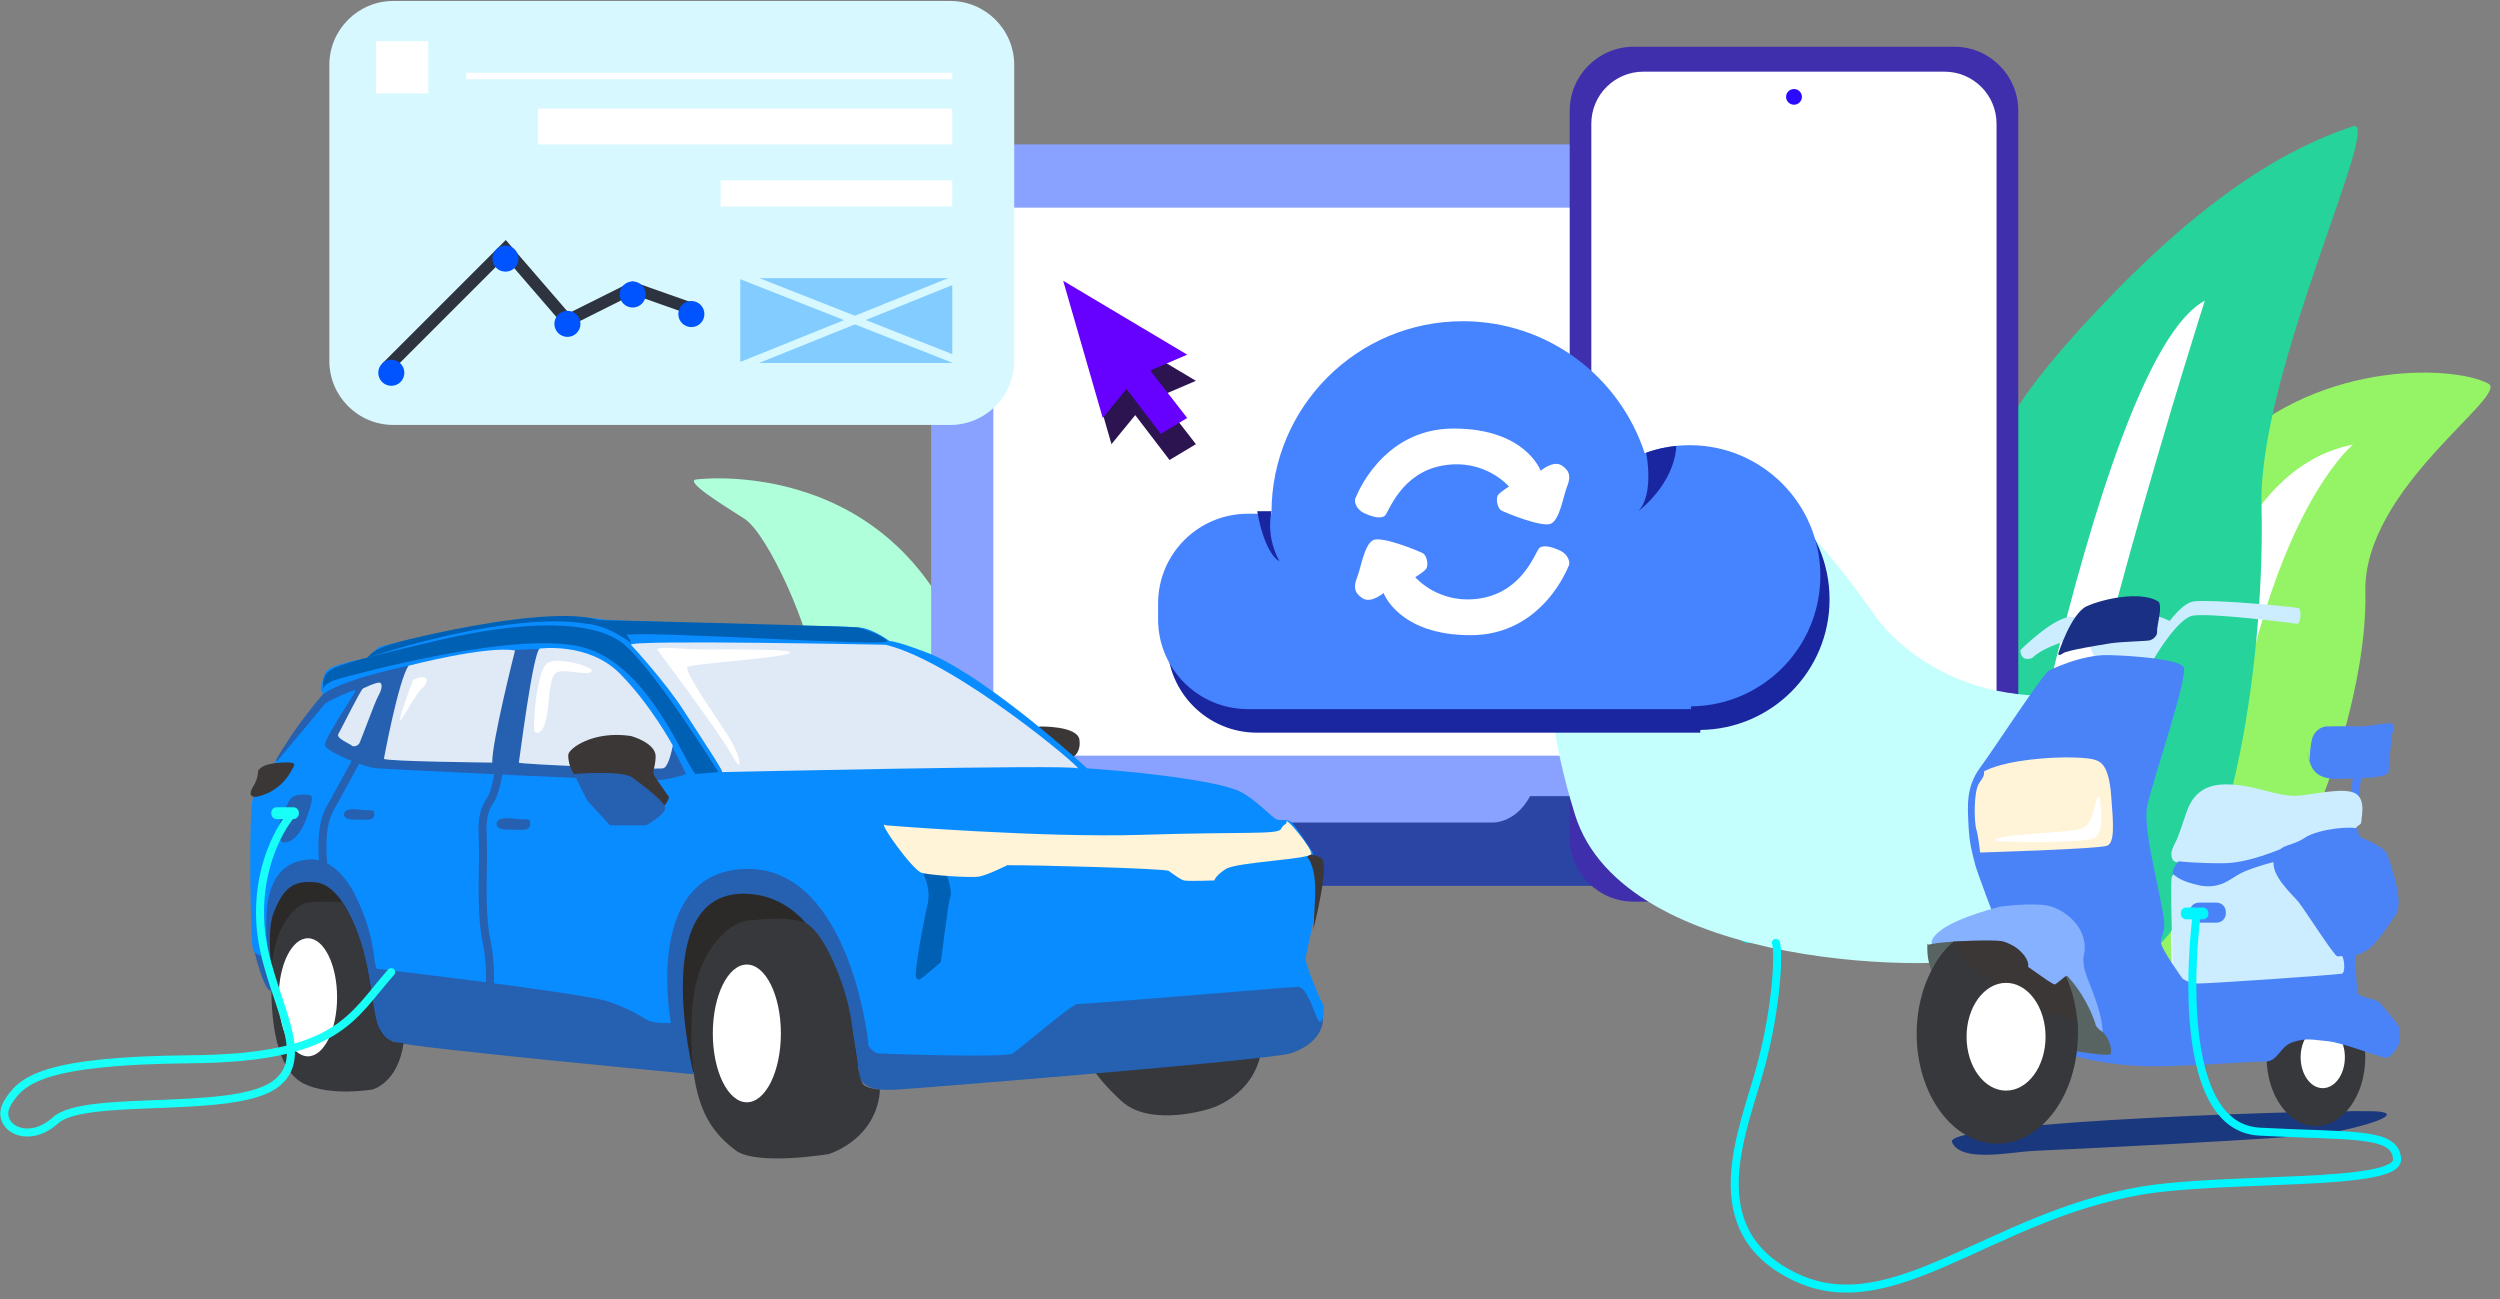<svg 
 xmlns="http://www.w3.org/2000/svg"
 xmlns:xlink="http://www.w3.org/1999/xlink"
 width="624.5px" height="324.5px">
<rect width="100%" height="100%" fill="#808080" stroke="none"/>
<path fill-rule="evenodd"  fill="rgb(149, 244, 102)"
 d="M537.893,244.500 C537.893,244.500 513.618,166.974 540.457,143.679 C540.457,143.679 544.268,125.215 554.127,114.629 C577.121,89.943 612.382,91.034 621.554,95.805 C627.140,98.710 590.191,121.924 590.867,147.951 C591.543,173.979 576.006,220.367 558.389,234.114 C540.771,247.860 537.893,244.500 537.893,244.500 Z"/>
<path fill-rule="evenodd"  fill="rgb(255, 255, 255)"
 d="M542.719,244.651 C542.719,244.651 534.767,121.682 587.793,111.051 C587.793,111.051 557.073,135.592 552.972,237.815 C551.112,284.169 543.051,248.303 542.719,244.651 Z"/>
<path fill-rule="evenodd"  fill="rgb(38, 211, 155)"
 d="M497.402,249.361 C497.402,249.361 466.461,150.544 500.669,120.853 C500.669,120.853 488.382,116.908 518.094,83.825 C546.826,51.832 568.947,37.744 587.793,31.551 C595.418,29.045 564.061,93.123 564.923,126.298 C565.785,159.473 559.063,220.949 536.608,238.470 C514.152,255.991 497.402,249.361 497.402,249.361 Z"/>
<path fill-rule="evenodd"  fill="rgb(255, 255, 255)"
 d="M495.224,253.717 C495.224,253.717 522.176,90.271 550.765,75.113 C550.765,75.113 515.128,186.270 508.292,245.004 C501.457,303.739 495.647,258.372 495.224,253.717 Z"/>
<path fill-rule="evenodd"  fill="rgb(176, 255, 219)"
 d="M173.954,119.764 C177.818,119.281 228.398,114.883 243.653,170.949 C258.909,227.015 236.030,226.491 236.030,226.491 L203.358,205.799 C203.358,205.799 203.999,177.626 203.358,167.682 C202.719,157.738 191.856,133.337 185.934,129.565 C180.011,125.793 170.875,120.148 173.954,119.764 Z"/>
<path fill-rule="evenodd"  fill="rgb(26, 56, 126)"
 d="M508.292,287.477 C513.311,287.280 573.671,284.378 581.259,283.121 C588.847,281.864 600.953,278.449 594.327,277.676 C587.702,276.903 485.272,280.013 487.601,285.299 C489.929,290.586 502.410,287.709 508.292,287.477 Z"/>
<path fill-rule="evenodd"  fill="rgb(0, 246, 255)"
 d="M433.792,224.739 L456.381,224.739 L456.381,232.543 C456.381,234.200 455.038,235.543 453.381,235.543 L436.792,235.543 C435.135,235.543 433.792,234.200 433.792,232.543 L433.792,224.739 Z"/>
<path fill-rule="evenodd"  fill="rgb(137, 162, 255)"
 d="M250.604,36.074 L455.845,36.074 C465.786,36.074 473.845,44.133 473.845,54.074 L473.845,209.455 L232.604,209.455 L232.604,54.074 C232.604,44.133 240.662,36.074 250.604,36.074 Z"/>
<path fill-rule="evenodd"  fill="rgb(255, 255, 255)"
 d="M253.134,51.880 L453.345,51.880 C456.107,51.880 458.345,54.119 458.345,56.880 L458.345,183.768 C458.345,186.529 456.107,188.768 453.345,188.768 L253.134,188.768 C250.372,188.768 248.134,186.529 248.134,183.768 L248.134,56.880 C248.134,54.119 250.372,51.880 253.134,51.880 Z"/>
<path fill-rule="evenodd"  fill="rgb(43, 69, 165)"
 d="M212.821,197.555 L295.215,197.555 C295.215,197.555 298.693,204.888 304.443,205.464 C310.192,206.041 307.739,205.464 307.739,205.464 L372.336,205.464 C372.336,205.464 378.318,206.116 382.223,198.873 L476.482,198.873 L476.482,207.442 C476.482,207.442 476.650,220.052 464.617,221.284 L228.640,221.284 C228.640,221.284 219.123,222.247 212.821,207.442 L212.821,197.555 Z"/>
<path fill-rule="evenodd"  fill="rgb(64, 47, 172)"
 d="M408.111,11.673 L488.169,11.673 C497.006,11.673 504.169,18.837 504.169,27.673 L504.169,209.230 C504.169,218.067 497.006,225.230 488.169,225.230 L408.111,225.230 C399.275,225.230 392.111,218.067 392.111,209.230 L392.111,27.673 C392.111,18.837 399.275,11.673 408.111,11.673 Z"/>
<path fill-rule="evenodd"  fill="rgb(255, 255, 255)"
 d="M410.513,17.904 L485.736,17.904 C492.916,17.904 498.736,23.724 498.736,30.904 L498.736,206.031 C498.736,213.210 492.916,219.031 485.736,219.031 L410.513,219.031 C403.334,219.031 397.513,213.210 397.513,206.031 L397.513,30.904 C397.513,23.724 403.334,17.904 410.513,17.904 Z"/>
<path fill-rule="evenodd"  fill="rgb(197, 255, 253)"
 d="M427.704,115.161 C427.704,115.161 441.476,115.436 468.572,154.051 C468.572,154.051 481.786,174.060 512.076,173.825 C542.366,173.590 514.304,233.390 500.211,238.422 C486.119,243.454 405.580,242.567 393.428,203.487 C381.277,164.407 388.377,142.003 394.747,132.299 C401.116,122.594 419.921,112.566 427.704,115.161 Z"/>
<path fill-rule="evenodd"  fill="rgb(26, 38, 159)"
 d="M424.737,182.339 L424.737,183.023 L313.999,183.023 C301.625,183.023 291.593,172.992 291.593,160.618 L291.593,156.628 C291.593,144.254 301.625,134.222 313.999,134.222 L395.684,134.222 C401.201,124.024 411.990,117.096 424.399,117.096 C442.418,117.096 457.025,131.703 457.025,149.722 C457.025,167.628 442.599,182.157 424.737,182.339 Z"/>
<path fill-rule="evenodd"  fill="rgb(70, 131, 255)"
 d="M422.435,176.452 L422.435,177.136 L311.697,177.136 C299.323,177.136 289.292,167.104 289.292,154.730 L289.292,150.740 C289.292,138.366 299.323,128.335 311.697,128.335 L317.629,128.335 C317.628,128.232 317.621,128.131 317.621,128.028 C317.621,101.635 339.016,80.240 365.409,80.240 C386.627,80.240 404.605,94.073 410.843,113.209 C414.352,111.919 418.141,111.209 422.098,111.209 C440.116,111.209 454.723,125.816 454.723,143.834 C454.723,161.740 440.298,176.270 422.435,176.452 Z"/>
<path fill-rule="evenodd"  fill="rgb(26, 38, 159)"
 d="M317.625,127.690 C317.608,127.753 316.031,133.670 319.603,140.208 C319.603,140.208 316.013,138.778 314.046,127.690 L317.625,127.690 Z"/>
<path fill-rule="evenodd"  fill="rgb(26, 38, 159)"
 d="M409.248,127.685 C413.306,123.488 411.226,113.183 411.226,113.183 C411.230,113.148 411.238,113.104 411.243,113.065 C413.631,112.223 416.143,111.644 418.749,111.379 C418.187,121.113 409.248,127.685 409.248,127.685 Z"/>
<path fill-rule="evenodd"  fill="rgb(44, 9, 255)"
 d="M448.140,22.232 C449.233,22.232 450.120,23.111 450.120,24.196 C450.120,25.281 449.233,26.160 448.140,26.160 C447.047,26.160 446.160,25.281 446.160,24.196 C446.160,23.111 447.047,22.232 448.140,22.232 Z"/>
<path fill-rule="evenodd"  fill="rgb(255, 255, 255)"
 d="M338.719,124.188 C338.719,124.188 345.113,107.050 363.107,107.050 C381.102,107.050 384.859,117.597 384.859,117.597 C384.859,117.597 387.989,114.881 390.133,116.278 C392.276,117.675 392.369,119.277 391.451,121.551 C390.533,123.826 389.687,129.634 387.496,130.780 C385.305,131.925 375.814,127.963 374.972,127.484 C374.130,127.004 373.470,124.462 374.313,123.529 C375.156,122.596 376.950,121.551 376.950,121.551 C376.950,121.551 371.005,114.471 360.471,116.278 C349.937,118.085 346.923,127.934 345.969,128.802 C345.016,129.670 342.835,129.179 340.696,128.143 C338.557,127.107 338.104,124.906 338.719,124.188 Z"/>
<path fill-rule="evenodd"  fill="rgb(255, 255, 255)"
 d="M391.760,141.532 C391.760,141.532 385.366,158.670 367.371,158.670 C349.377,158.670 345.619,148.124 345.619,148.124 C345.619,148.124 342.489,150.839 340.346,149.442 C338.203,148.045 338.110,146.444 339.028,144.169 C339.946,141.894 340.791,136.086 342.983,134.941 C345.174,133.795 354.665,137.757 355.507,138.236 C356.348,138.716 357.008,141.258 356.166,142.191 C355.323,143.124 353.529,144.169 353.529,144.169 C353.529,144.169 359.474,151.249 370.008,149.442 C380.542,147.635 383.555,137.786 384.509,136.918 C385.463,136.050 387.643,136.541 389.783,137.577 C391.922,138.613 392.375,140.814 391.760,141.532 Z"/>
<path fill-rule="evenodd"  fill="rgb(55, 56, 59)"
 d="M578.521,246.868 C585.327,246.868 590.844,254.577 590.844,264.087 C590.844,273.596 585.327,281.305 578.521,281.305 C571.715,281.305 566.198,273.596 566.198,264.087 C566.198,254.577 571.715,246.868 578.521,246.868 Z"/>
<path fill-rule="evenodd"  fill="rgb(74, 131, 248)"
 d="M597.683,182.928 C597.317,183.949 596.753,191.631 596.707,192.693 C596.663,193.680 594.098,194.249 589.875,194.375 C589.873,194.385 589.873,194.392 589.871,194.402 C589.416,196.403 588.650,205.388 588.650,205.388 C588.650,205.388 588.271,204.122 587.430,203.191 C586.589,202.260 587.674,194.646 587.674,194.646 C587.674,194.646 587.782,194.555 587.948,194.427 C583.366,194.601 578.384,195.390 576.932,190.252 C575.380,184.758 576.932,190.008 576.932,190.008 C576.932,190.008 577.051,185.141 577.909,183.660 C578.766,182.180 579.920,181.615 581.082,181.463 C581.082,181.463 586.091,181.344 588.895,181.463 C591.698,181.582 596.752,180.343 597.439,180.731 C598.126,181.119 598.049,181.907 597.683,182.928 Z"/>
<path fill-rule="evenodd"  fill="rgb(204, 236, 255)"
 d="M504.670,162.421 C504.670,162.421 513.040,154.051 517.365,154.121 C521.690,154.191 518.915,156.846 518.341,158.515 C517.768,160.185 511.492,160.794 507.600,164.374 C507.600,164.374 504.892,165.603 504.670,162.421 Z"/>
<path fill-rule="evenodd"  fill="rgb(204, 236, 255)"
 d="M535.430,165.839 C535.430,165.839 542.813,150.753 548.125,150.215 C553.437,149.677 573.744,151.655 574.247,151.924 C574.749,152.193 574.958,154.879 574.003,155.830 C574.003,155.830 550.916,152.823 547.393,153.877 C543.869,154.931 538.579,163.457 537.627,165.351 C536.676,167.244 534.942,169.745 534.942,169.745 C534.942,169.745 535.430,166.135 535.430,165.839 Z"/>
<path fill-rule="evenodd"  fill="rgb(204, 236, 255)"
 d="M520.538,158.759 C520.538,158.759 524.945,166.082 523.712,168.524 C522.480,170.967 536.325,167.101 537.139,164.862 C537.954,162.624 542.274,154.996 542.998,155.586 C543.722,156.175 530.697,147.591 520.538,158.759 Z"/>
<path fill-rule="evenodd"  fill="rgb(255, 255, 255)"
 d="M580.224,256.383 C583.276,256.383 585.749,259.839 585.749,264.102 C585.749,268.365 583.276,271.821 580.224,271.821 C577.173,271.821 574.700,268.365 574.700,264.102 C574.700,259.839 577.173,256.383 580.224,256.383 Z"/>
<path fill-rule="evenodd"  fill="rgb(204, 236, 255)"
 d="M544.219,215.397 C544.219,215.397 544.412,215.485 544.219,216.130 C544.026,216.774 542.922,218.258 542.510,219.059 C542.098,219.860 542.716,240.268 542.754,241.519 C542.792,242.770 544.534,248.257 549.102,248.599 C553.669,248.941 588.610,249.475 587.186,240.298 C585.761,231.122 587.477,208.784 588.162,207.341 C588.847,205.898 589.892,206.241 589.871,205.144 C589.850,204.046 591.348,198.819 587.430,197.820 C583.511,196.821 576.620,198.869 572.782,198.796 C568.944,198.724 563.395,196.507 559.111,196.111 C554.827,195.715 548.703,195.367 546.172,202.947 C543.641,210.526 543.770,209.603 543.243,210.759 C542.715,211.914 542.176,212.837 542.510,214.176 C542.844,215.516 543.868,215.370 544.219,215.397 Z"/>
<path fill-rule="evenodd"  fill="rgb(74, 131, 248)"
 d="M544.219,215.153 C544.219,215.153 548.448,215.658 555.205,215.641 C561.961,215.625 569.260,212.125 570.829,211.735 C572.360,211.355 570.525,215.232 569.364,215.153 C568.204,215.074 562.146,216.918 559.843,218.083 C557.113,219.463 554.965,222.022 549.834,221.256 C545.120,220.240 544.169,219.376 542.754,218.327 C542.592,217.277 543.485,215.887 544.219,215.153 Z"/>
<path fill-rule="evenodd"  fill="rgb(74, 131, 248)"
 d="M511.750,167.548 C511.750,167.548 519.775,163.432 526.886,163.642 C533.997,163.851 544.001,164.746 545.440,166.571 C546.878,168.397 537.908,194.378 536.407,201.238 C534.906,208.097 541.510,228.657 540.557,232.242 C539.604,235.827 539.865,233.857 539.825,235.416 C539.784,236.975 545.196,244.448 545.196,244.448 C545.196,244.448 546.536,245.506 548.613,245.669 C550.690,245.832 583.936,243.483 584.988,243.228 C586.041,242.973 585.516,238.910 584.988,238.833 C584.461,238.758 584.534,239.052 583.768,238.833 C583.002,238.615 575.620,227.167 574.247,225.406 C572.874,223.646 566.679,218.346 568.144,214.421 C569.608,210.495 572.105,211.707 575.712,209.294 C579.319,206.881 588.412,206.267 588.895,207.097 C589.378,207.926 588.831,208.519 589.627,209.050 C590.423,209.581 595.883,211.569 596.463,213.688 C597.042,215.808 600.740,225.154 598.416,228.580 C596.092,232.006 593.276,236.296 590.848,237.613 C588.420,238.930 588.406,238.589 588.406,238.589 C588.406,238.589 588.587,247.657 589.139,248.355 C589.690,249.052 593.744,249.628 594.510,250.552 C595.275,251.475 599.294,255.894 599.392,256.899 C599.491,257.904 599.490,260.401 599.148,261.049 C598.806,261.697 597.411,264.272 595.974,264.223 C594.538,264.174 585.187,260.398 581.326,260.073 C577.466,259.748 576.265,259.200 572.782,260.317 C569.299,261.434 569.204,265.329 565.458,265.199 C561.712,265.069 542.069,266.914 532.501,266.176 C522.933,265.438 513.262,263.215 510.773,259.585 C508.285,255.954 494.244,219.300 493.440,216.130 C492.636,212.959 491.952,210.820 491.731,206.120 C491.510,201.420 491.048,196.608 494.661,191.717 C498.274,186.825 509.748,169.129 511.750,167.548 Z"/>
<path fill-rule="evenodd"  fill="rgb(255, 244, 216)"
 d="M495.618,192.693 C495.618,192.693 498.720,190.748 507.092,189.764 C515.465,188.779 521.687,189.282 523.205,189.764 C524.722,190.245 526.748,191.046 527.355,198.552 C527.962,206.058 528.266,210.419 526.378,211.247 C524.491,212.075 494.642,212.956 494.642,212.956 C494.642,212.956 494.160,208.598 493.665,207.097 C493.170,205.595 492.925,197.761 494.398,195.623 C495.870,193.485 495.541,193.696 495.618,192.693 Z"/>
<path fill-rule="evenodd"  fill="rgb(134, 177, 255)"
 d="M482.535,235.694 C482.535,235.694 481.178,231.301 499.673,226.466 C499.673,226.466 507.105,225.475 511.273,226.178 C515.441,226.880 522.180,231.767 520.501,238.866 C520.501,238.866 520.199,239.881 520.765,242.327 C521.330,244.772 525.129,252.180 525.247,257.899 C525.247,257.899 525.683,258.522 525.247,258.476 C524.811,258.430 505.210,257.899 505.210,257.899 C505.210,257.899 494.289,240.589 485.172,237.424 C485.172,237.424 482.843,236.502 482.535,235.694 Z"/>
<path fill-rule="evenodd"  fill="rgb(88, 100, 98)"
 d="M481.745,235.983 C481.745,235.983 486.053,234.776 497.564,235.117 C509.238,235.464 519.062,243.269 523.401,255.592 C523.401,255.592 523.334,256.530 524.983,257.611 C526.632,258.692 527.922,262.410 527.092,263.379 C526.263,264.347 479.853,258.882 481.481,235.694 "/>
<path fill-rule="evenodd"  fill="rgb(59, 55, 55)"
 d="M483.290,240.948 C484.621,238.714 486.207,236.781 487.983,235.210 C490.547,235.044 493.828,234.902 497.346,234.927 C504.596,234.980 511.094,238.096 515.799,243.300 C517.851,247.602 519.055,252.726 519.055,258.240 C519.055,258.331 519.045,258.419 519.045,258.510 C508.798,257.139 487.807,252.284 483.290,240.948 Z"/>
<path fill-rule="evenodd"  fill="rgb(55, 56, 59)"
 d="M487.578,235.562 C490.266,239.927 495.191,244.607 501.554,248.384 C507.646,252.000 513.833,254.063 518.843,254.471 C518.968,255.706 519.055,256.958 519.055,258.240 C519.055,273.403 510.040,285.694 498.920,285.694 C487.801,285.694 478.786,273.403 478.786,258.240 C478.786,248.816 482.272,240.506 487.578,235.562 Z"/>
<path fill-rule="evenodd"  fill="rgb(255, 255, 255)"
 d="M501.115,245.518 C506.565,245.518 510.982,251.544 510.982,258.977 C510.982,266.410 506.565,272.435 501.115,272.435 C495.665,272.435 491.247,266.410 491.247,258.977 C491.247,251.544 495.665,245.518 501.115,245.518 Z"/>
<path fill-rule="evenodd"  fill="rgb(134, 177, 255)"
 d="M491.731,233.219 C491.731,233.219 501.936,234.265 504.914,237.857 C504.914,237.857 506.936,239.667 506.623,241.519 C506.623,241.519 510.766,244.467 511.506,244.937 C512.245,245.406 512.827,245.798 513.215,245.913 C513.602,246.028 516.106,243.478 516.388,243.716 C516.670,243.955 516.877,241.519 516.877,241.519 L513.947,237.125 L508.820,233.707 L491.731,233.219 Z"/>
<path fill-rule="evenodd"  fill="rgb(25, 48, 133)"
 d="M514.191,163.154 C514.191,163.154 517.372,153.219 521.271,151.435 C525.170,149.652 534.588,147.521 539.092,150.215 C539.092,150.215 539.635,150.392 539.581,152.168 C539.526,153.944 538.762,156.737 538.848,157.783 C538.934,158.828 537.816,159.800 536.895,159.980 C535.974,160.160 529.682,160.303 527.130,160.712 C524.578,161.122 516.384,162.447 515.412,163.154 C514.439,163.860 514.043,163.672 514.191,163.154 Z"/>
<path fill-rule="evenodd"  fill="rgb(74, 131, 248)"
 d="M549.282,225.476 L553.711,225.476 C554.980,225.476 556.008,226.504 556.008,227.773 L556.008,228.182 C556.008,229.450 554.980,230.479 553.711,230.479 L549.282,230.479 C548.013,230.479 546.985,229.450 546.985,228.182 L546.985,227.773 C546.985,226.504 548.013,225.476 549.282,225.476 Z"/>
<path fill-rule="evenodd"  fill="rgb(55, 56, 59)"
 d="M283.415,218.506 C283.415,218.506 291.539,217.307 296.232,218.981 C300.925,220.656 306.709,234.240 308.100,243.666 C309.490,253.092 309.888,258.921 311.423,259.807 C312.957,260.692 315.220,260.756 315.220,260.756 C315.220,260.756 315.282,266.030 311.423,270.725 C307.564,275.420 302.403,276.897 302.403,276.897 C302.403,276.897 287.472,281.835 280.091,274.998 C272.711,268.160 265.914,259.784 268.224,242.242 C270.533,224.701 279.162,217.988 283.415,218.506 Z"/>
<path fill-rule="evenodd"  fill="rgb(44, 41, 41)"
 d="M67.418,214.234 L66.944,244.616 L84.508,256.484 L99.224,260.281 L173.755,267.877 L230.246,265.503 L205.086,209.962 L160.938,209.012 L67.418,214.234 Z"/>
<path fill-rule="evenodd"  fill="rgb(153, 237, 221)"
 d="M281.984,229.558 C286.679,229.558 290.486,237.260 290.486,246.761 C290.486,256.262 286.679,263.964 281.984,263.964 C277.289,263.964 273.482,256.262 273.482,246.761 C273.482,237.260 277.289,229.558 281.984,229.558 Z"/>
<path fill-rule="evenodd"  fill="rgb(38, 96, 176)"
 d="M63.621,237.970 C63.621,237.970 65.709,246.590 67.418,247.464 C69.128,248.338 65.919,234.223 68.368,228.001 C70.817,221.778 73.234,219.857 78.812,220.405 C84.390,220.954 90.287,229.822 93.053,249.363 C93.053,249.363 93.198,258.762 98.275,260.281 C103.353,261.801 173.280,268.352 173.280,268.352 C173.280,268.352 161.819,222.781 186.098,223.254 C210.376,223.726 213.914,264.013 214.581,268.352 C215.247,272.690 221.104,272.323 224.550,272.149 C227.996,271.976 316.714,264.889 322.341,263.130 C327.969,261.371 330.971,257.405 330.411,253.635 C329.852,249.866 318.712,233.177 304.777,237.495 C290.841,241.813 241.162,219.599 225.024,216.133 C208.887,212.666 168.106,207.019 156.665,211.860 C145.224,216.702 116.967,218.439 103.972,213.759 C90.976,209.080 68.242,211.252 66.944,215.658 C65.646,220.064 63.621,237.970 63.621,237.970 Z"/>
<path fill-rule="evenodd"  fill="rgb(59, 55, 55)"
 d="M259.679,181.479 C259.679,181.479 269.180,181.244 269.648,184.802 C270.116,188.359 267.611,189.633 266.799,189.549 C265.988,189.464 256.707,183.690 259.679,181.479 Z"/>
<path fill-rule="evenodd"  fill="rgb(9, 140, 255)"
 d="M329.462,255.060 C328.573,254.141 326.665,246.464 324.240,246.515 C321.815,246.565 270.293,250.983 269.173,250.787 C268.053,250.591 254.830,261.926 253.033,263.130 C251.235,264.334 220.582,263.233 219.328,263.130 C218.074,263.027 216.954,261.231 216.954,261.231 C216.537,255.661 210.711,215.781 185.623,217.082 C160.535,218.384 167.584,255.534 167.584,255.534 C167.584,255.534 164.330,255.740 162.362,255.060 C160.394,254.379 159.691,253.005 152.393,250.312 C147.819,248.625 117.105,244.740 94.105,241.973 C94.069,241.893 94.035,241.821 94.003,241.768 C93.221,240.470 93.927,234.136 88.781,223.728 C83.634,213.321 76.913,214.709 76.913,214.709 C62.542,215.948 67.562,236.924 66.609,238.781 C66.020,238.761 65.498,238.754 65.045,238.698 C64.531,238.506 64.009,238.228 63.552,237.951 C63.381,237.716 63.244,237.417 63.146,237.020 C62.576,234.712 62.053,203.175 63.146,199.518 C64.239,195.861 80.711,173.408 80.711,173.408 C80.711,173.408 80.563,173.071 80.236,172.459 C79.909,171.847 80.501,170.402 81.185,168.186 C81.869,165.970 91.050,164.570 91.629,164.389 C92.208,164.207 93.842,161.964 94.952,161.540 C96.062,161.117 119.965,155.449 132.455,154.420 C144.944,153.390 151.114,154.869 151.918,154.894 C152.722,154.920 192.440,156.318 196.541,156.319 C200.643,156.319 211.922,156.416 215.055,156.793 C218.189,157.170 222.176,160.116 222.176,160.116 C224.652,160.267 232.620,163.439 232.620,163.439 C248.065,170.257 271.547,191.922 271.547,191.922 C291.107,193.299 305.366,195.662 309.524,197.619 C313.681,199.576 317.906,204.454 319.018,204.740 C320.130,205.025 321.274,204.603 322.341,205.214 C323.409,205.826 326.814,211.367 327.563,212.335 C328.312,213.304 328.038,214.709 328.038,214.709 C331.671,218.512 326.189,237.782 326.139,239.394 C326.089,241.005 329.638,249.437 330.411,250.787 C331.185,252.137 330.351,255.978 329.462,255.060 Z"/>
<path fill-rule="evenodd"  fill="rgb(59, 55, 55)"
 d="M326.614,214.234 C326.614,214.234 328.804,216.228 328.513,223.728 C328.221,231.228 328.038,232.273 328.038,232.273 C328.038,232.273 332.429,215.293 329.937,214.234 C327.445,213.175 326.808,213.360 326.614,214.234 Z"/>
<path fill-rule="evenodd"  fill="rgb(224, 234, 246)"
 d="M157.615,161.066 C157.615,161.066 165.961,169.980 170.907,177.681 C175.852,185.382 180.613,192.441 180.401,192.872 C180.401,192.872 266.879,190.919 269.173,191.922 C271.467,192.925 238.973,165.322 221.227,161.066 C221.227,161.066 157.143,159.746 157.615,161.066 Z"/>
<path fill-rule="evenodd"  fill="rgb(38, 96, 176)"
 d="M69.317,190.023 C69.317,190.023 80.937,176.178 81.185,175.782 C81.433,175.386 88.547,172.037 88.781,172.459 C89.014,172.881 80.802,184.611 81.185,186.226 C81.568,187.841 91.274,191.739 94.003,191.922 C96.731,192.105 161.465,195.473 165.685,194.771 C169.905,194.068 171.381,193.346 171.381,193.346 C171.381,193.346 159.093,166.385 146.696,163.439 C134.299,160.494 118.217,163.477 112.042,164.389 C105.867,165.300 86.283,169.197 80.711,173.408 C80.711,173.408 74.055,180.834 68.843,190.023 "/>
<path fill-rule="evenodd"  fill="rgb(224, 234, 246)"
 d="M90.680,171.984 C90.680,171.984 94.260,170.218 94.952,170.560 C95.644,170.902 95.317,172.395 94.477,173.883 C93.638,175.371 90.075,185.221 89.730,185.751 C89.385,186.281 88.341,186.703 87.831,186.226 C87.321,185.748 83.892,184.402 84.508,183.377 C85.124,182.353 90.147,172.184 90.680,171.984 Z"/>
<path fill-rule="evenodd"  fill="rgb(224, 234, 246)"
 d="M102.073,166.288 C102.073,166.288 121.657,161.219 128.657,162.490 C128.657,162.490 122.847,185.404 122.960,190.498 C122.960,190.498 96.426,190.229 95.901,189.549 C95.901,189.549 99.543,169.816 102.073,166.288 Z"/>
<path fill-rule="evenodd"  fill="rgb(0, 96, 180)"
 d="M80.711,171.984 C80.711,171.984 81.177,170.516 84.508,169.611 C87.840,168.705 130.587,156.743 146.696,162.015 C162.805,167.287 171.147,191.051 173.755,193.346 L179.452,192.872 C179.452,192.872 162.146,164.996 154.766,160.116 C147.387,155.236 132.079,154.629 108.719,160.116 C85.359,165.603 83.873,166.453 82.135,167.712 C80.397,168.971 80.711,171.541 80.711,171.984 Z"/>
<path fill-rule="evenodd"  fill="rgb(224, 234, 246)"
 d="M134.828,162.015 C134.828,162.015 146.978,160.362 154.766,168.186 C162.555,176.011 168.058,186.226 168.058,186.226 C168.058,186.226 167.150,191.523 165.685,191.922 C164.219,192.322 129.481,190.938 129.606,190.498 C129.732,190.058 133.097,163.014 134.828,162.015 Z"/>
<path fill-rule="evenodd"  stroke="rgb(38, 96, 176)" stroke-width="2px" stroke-linecap="butt" stroke-linejoin="miter" fill="none"
 d="M89.255,189.549 C89.255,189.549 85.300,196.830 83.559,199.992 C81.818,203.155 79.374,205.754 81.185,220.405 "/>
<path fill-rule="evenodd"  stroke="rgb(38, 96, 176)" stroke-width="2px" stroke-linecap="butt" stroke-linejoin="miter" fill="none"
 d="M124.859,191.448 C124.859,191.448 123.952,197.052 122.960,199.043 C121.969,201.034 120.223,202.297 120.587,209.012 C120.951,215.727 119.843,227.015 121.536,235.121 C123.229,243.228 121.971,252.093 122.011,253.161 "/>
<path fill-rule="evenodd"  fill="rgb(0, 96, 180)"
 d="M149.070,154.894 C149.070,154.894 213.301,156.373 214.581,156.793 C215.861,157.213 220.074,158.456 221.701,160.116 C223.329,161.777 159.926,157.311 155.716,158.692 C155.716,158.692 150.729,154.894 149.070,154.894 Z"/>
<path fill-rule="evenodd"  fill="rgb(0, 96, 180)"
 d="M93.053,163.914 C93.053,163.914 126.987,152.480 146.696,155.844 C146.696,155.844 151.201,155.874 157.615,160.591 C157.615,160.591 157.094,156.287 147.646,154.420 C138.198,152.553 119.414,155.880 108.719,158.217 C98.024,160.555 94.502,161.649 92.579,163.439 C90.655,165.230 92.657,163.993 93.053,163.914 Z"/>
<path fill-rule="evenodd"  fill="rgb(59, 55, 55)"
 d="M64.570,192.397 C65.252,191.579 66.265,190.741 70.267,190.498 C74.268,190.255 73.665,190.928 73.115,191.922 C72.565,192.916 70.317,197.718 64.096,199.043 C64.096,199.043 61.498,199.411 63.146,196.669 C64.794,193.928 64.304,192.716 64.570,192.397 Z"/>
<path fill-rule="evenodd"  fill="rgb(59, 55, 55)"
 d="M141.949,188.599 C141.961,187.029 148.105,182.426 157.615,183.852 C157.615,183.852 163.932,185.572 163.786,189.074 C163.640,192.576 162.577,192.619 163.786,194.296 C164.995,195.973 166.948,199.016 167.109,199.043 C167.269,199.070 166.051,203.750 159.039,204.265 C159.039,204.265 157.269,199.839 157.140,199.043 C157.011,198.247 153.152,198.085 150.969,198.094 C148.785,198.102 141.900,194.987 141.949,188.599 Z"/>
<path fill-rule="evenodd"  fill="rgb(38, 96, 176)"
 d="M143.373,193.346 C143.373,193.346 155.488,192.290 158.089,194.296 C160.690,196.302 166.166,200.261 166.160,201.891 C166.153,203.522 161.412,206.164 161.412,206.164 L152.393,206.164 L146.696,199.992 L143.373,193.346 Z"/>
<path fill-rule="evenodd"  fill="rgb(38, 96, 176)"
 d="M73.115,199.043 C73.893,198.513 77.464,198.090 77.862,199.043 C78.260,199.996 76.847,203.584 76.438,204.740 C76.029,205.895 74.081,210.604 70.741,210.436 C70.741,210.436 67.964,209.461 70.741,203.315 C70.741,203.315 71.944,199.841 73.115,199.043 Z"/>
<path fill-rule="evenodd"  fill="rgb(38, 96, 176)"
 d="M86.407,204.265 C86.407,204.265 86.545,204.714 88.781,204.740 C91.017,204.766 91.711,204.794 92.104,204.740 C92.496,204.686 93.480,204.665 93.528,203.315 C93.576,201.966 92.022,202.531 90.680,202.366 C89.337,202.201 86.207,201.625 85.932,203.315 C85.932,203.315 85.807,203.985 86.407,204.265 Z"/>
<path fill-rule="evenodd"  fill="rgb(38, 96, 176)"
 d="M124.581,206.725 C124.581,206.725 124.733,207.221 127.205,207.250 C129.678,207.278 130.446,207.310 130.880,207.250 C131.314,207.190 132.401,207.167 132.455,205.675 C132.508,204.183 130.790,204.808 129.305,204.625 C127.820,204.443 124.359,203.806 124.056,205.675 C124.056,205.675 123.917,206.415 124.581,206.725 Z"/>
<path fill-rule="evenodd"  fill="rgb(55, 56, 59)"
 d="M92.104,243.666 C94.723,260.165 94.506,258.097 98.275,260.281 L100.823,260.581 C99.385,270.598 93.053,272.149 93.053,272.149 C93.053,272.149 82.672,273.984 75.963,270.725 C69.254,267.467 67.281,255.606 67.893,242.242 C68.505,228.879 75.963,225.627 75.963,225.627 C78.790,225.108 82.235,225.156 85.355,225.400 C87.670,228.657 90.633,234.401 92.104,243.666 Z"/>
<path fill-rule="evenodd"  fill="rgb(255, 255, 255)"
 d="M76.914,234.377 C80.939,234.377 84.203,240.979 84.203,249.124 C84.203,257.269 80.939,263.872 76.914,263.872 C72.888,263.872 69.624,257.269 69.624,249.124 C69.624,240.979 72.888,234.377 76.914,234.377 Z"/>
<path fill-rule="evenodd"  fill="rgb(55, 56, 59)"
 d="M187.996,229.900 C187.996,229.900 196.121,228.700 200.814,230.374 C205.507,232.049 211.291,245.634 212.682,255.060 C214.072,264.486 214.470,270.315 216.005,271.200 C217.539,272.085 219.802,272.149 219.802,272.149 C219.802,272.149 219.864,277.423 216.005,282.118 C212.146,286.814 206.985,288.290 206.985,288.290 C206.985,288.290 189.006,291.292 183.724,287.340 C175.668,281.313 172.071,273.014 172.805,253.635 C173.476,235.955 183.744,229.381 187.996,229.900 Z"/>
<path fill-rule="evenodd"  fill="rgb(255, 255, 255)"
 d="M186.562,240.945 C191.257,240.945 195.064,248.647 195.064,258.148 C195.064,267.649 191.257,275.351 186.562,275.351 C181.866,275.351 178.060,267.649 178.060,258.148 C178.060,248.647 181.866,240.945 186.562,240.945 Z"/>
<path fill-rule="evenodd"  fill="rgb(0, 96, 180)"
 d="M230.721,218.506 C230.721,218.506 232.667,221.950 231.670,226.102 C230.674,230.254 228.262,243.432 228.822,244.141 C229.382,244.851 229.167,244.787 229.771,244.616 C230.377,244.445 234.837,240.485 234.993,240.343 C235.150,240.202 236.734,225.705 237.367,224.203 C238.000,222.701 236.603,218.313 235.943,217.557 C235.282,216.801 230.588,217.976 230.721,218.506 Z"/>
<path fill-rule="evenodd"  fill="rgb(255, 244, 216)"
 d="M221.227,206.164 C221.227,206.164 260.321,209.342 285.313,208.537 C310.306,207.733 319.240,208.523 319.968,207.113 C320.695,205.703 321.372,206.158 321.392,205.214 C321.411,204.271 327.744,211.911 327.563,213.285 C327.382,214.658 308.902,215.327 306.201,217.082 C303.500,218.837 303.352,219.931 303.352,219.931 C303.352,219.931 296.731,220.188 295.757,219.931 C294.783,219.673 292.838,218.187 291.959,217.557 C291.081,216.927 257.512,216.055 251.608,216.133 C251.608,216.133 246.613,218.648 244.488,218.981 C242.362,219.315 232.579,218.659 230.246,218.032 C227.913,217.404 218.719,204.373 221.227,206.164 Z"/>
<path fill-rule="evenodd"  stroke="rgb(0, 246, 255)" stroke-width="2px" stroke-linecap="round" stroke-linejoin="miter" fill="none"
 d="M548.703,228.668 C548.703,228.668 541.570,281.446 564.418,282.686 C587.265,283.926 598.452,282.611 598.793,289.561 C599.134,296.512 556.327,293.846 534.953,297.419 C497.288,303.715 472.842,330.605 448.524,319.026 C424.206,307.448 435.323,282.861 439.684,266.972 C444.045,251.083 444.385,237.182 443.613,235.543 "/>
<path fill-rule="evenodd"  fill="rgb(0, 246, 255)"
 d="M546.128,226.704 L550.297,226.704 C551.044,226.704 551.650,227.309 551.650,228.056 L551.650,228.297 C551.650,229.044 551.044,229.650 550.297,229.650 L546.128,229.650 C545.380,229.650 544.775,229.044 544.775,228.297 L544.775,228.056 C544.775,227.309 545.380,226.704 546.128,226.704 Z"/>
<path fill-rule="evenodd"  fill="rgb(24, 255, 247)"
 d="M69.124,201.655 L73.293,201.655 C74.040,201.655 74.646,202.261 74.646,203.008 L74.646,203.249 C74.646,203.996 74.040,204.602 73.293,204.602 L69.124,204.602 C68.377,204.602 67.771,203.996 67.771,203.249 L67.771,203.008 C67.771,202.261 68.377,201.655 69.124,201.655 Z"/>
<path fill-rule="evenodd"  stroke="rgb(24, 255, 247)" stroke-width="2px" stroke-linecap="round" stroke-linejoin="miter" fill="none"
 d="M72.673,203.620 C72.673,203.620 63.968,213.621 65.049,230.847 C66.130,248.072 79.336,263.831 68.316,271.142 C57.297,278.452 21.125,273.284 13.864,279.854 C6.603,286.424 -1.542,281.162 1.884,275.498 C5.310,269.833 10.589,264.948 47.624,264.607 C84.659,264.267 87.658,254.202 97.721,242.826 "/>
<path fill-rule="evenodd"  fill="rgb(216, 248, 255)"
 d="M98.270,0.240 L237.355,0.240 C246.192,0.240 253.355,7.404 253.355,16.240 L253.355,90.150 C253.355,98.987 246.192,106.150 237.355,106.150 L98.270,106.150 C89.433,106.150 82.270,98.987 82.270,90.150 L82.270,16.240 C82.270,7.404 89.433,0.240 98.270,0.240 Z"/>
<path fill-rule="evenodd"  fill="rgb(130, 204, 255)"
 d="M184.921,69.489 L237.876,69.489 L237.876,90.671 L184.921,90.671 L184.921,69.489 Z"/>
<path fill-rule="evenodd"  stroke="rgb(216, 248, 255)" stroke-width="2px" stroke-linecap="butt" stroke-linejoin="miter" fill="none"
 d="M184.921,68.674 L238.691,89.856 "/>
<path fill-rule="evenodd"  stroke="rgb(216, 248, 255)" stroke-width="2px" stroke-linecap="butt" stroke-linejoin="miter" fill="none"
 d="M239.505,69.489 L184.921,91.486 "/>
<path fill-rule="evenodd"  fill="rgb(255, 255, 255)"
 d="M134.410,27.125 L237.876,27.125 L237.876,36.087 L134.410,36.087 L134.410,27.125 Z"/>
<path fill-rule="evenodd"  fill="rgb(255, 255, 255)"
 d="M180.033,45.048 L237.876,45.048 L237.876,51.566 L180.033,51.566 L180.033,45.048 Z"/>
<path fill-rule="evenodd"  stroke="rgb(45, 51, 63)" stroke-width="3px" stroke-linecap="round" stroke-linejoin="miter" fill="none"
 d="M96.934,91.486 L126.263,62.157 L141.742,80.080 L158.036,71.933 L171.886,76.821 "/>
<path fill-rule="evenodd"  fill="rgb(255, 255, 255)"
 d="M93.950,10.291 L106.985,10.291 L106.985,23.326 L93.950,23.326 L93.950,10.291 Z"/>
<path fill-rule="evenodd"  fill="rgb(255, 255, 255)"
 d="M116.487,18.164 L237.876,18.164 L237.876,19.793 L116.487,19.793 L116.487,18.164 Z"/>
<path fill-rule="evenodd"  fill="rgb(0, 84, 255)"
 d="M126.263,61.342 C128.063,61.342 129.522,62.801 129.522,64.601 C129.522,66.401 128.063,67.860 126.263,67.860 C124.463,67.860 123.004,66.401 123.004,64.601 C123.004,62.801 124.463,61.342 126.263,61.342 Z"/>
<path fill-rule="evenodd"  fill="rgb(0, 84, 255)"
 d="M141.742,77.636 C143.542,77.636 145.001,79.095 145.001,80.895 C145.001,82.695 143.542,84.154 141.742,84.154 C139.943,84.154 138.484,82.695 138.484,80.895 C138.484,79.095 139.943,77.636 141.742,77.636 Z"/>
<path fill-rule="evenodd"  fill="rgb(0, 84, 255)"
 d="M158.036,70.304 C159.836,70.304 161.295,71.763 161.295,73.563 C161.295,75.362 159.836,76.821 158.036,76.821 C156.236,76.821 154.777,75.362 154.777,73.563 C154.777,71.763 156.236,70.304 158.036,70.304 Z"/>
<path fill-rule="evenodd"  fill="rgb(0, 84, 255)"
 d="M172.701,75.192 C174.500,75.192 175.959,76.651 175.959,78.451 C175.959,80.251 174.500,81.710 172.701,81.710 C170.901,81.710 169.442,80.251 169.442,78.451 C169.442,76.651 170.901,75.192 172.701,75.192 Z"/>
<path fill-rule="evenodd"  fill="rgb(0, 84, 255)"
 d="M97.749,89.856 C99.549,89.856 101.008,91.315 101.008,93.115 C101.008,94.915 99.549,96.374 97.749,96.374 C95.949,96.374 94.490,94.915 94.490,93.115 C94.490,91.315 95.949,89.856 97.749,89.856 Z"/>
<path fill-rule="evenodd"  fill="rgb(44, 20, 81)"
 d="M267.760,76.672 L277.647,110.948 L283.579,103.697 L292.148,114.903 L298.740,110.948 L289.512,99.083 L298.740,95.128 L267.760,76.672 Z"/>
<path fill-rule="evenodd"  fill="rgb(102, 0, 255)"
 d="M265.581,70.138 L275.469,104.413 L281.401,97.163 L289.970,108.368 L296.562,104.413 L287.334,92.549 L296.562,88.594 L265.581,70.138 Z"/>
<path fill-rule="evenodd"  fill="rgb(255, 255, 255)"
 d="M164.153,162.237 C164.153,162.237 179.413,182.539 182.667,188.374 C185.921,194.208 184.933,189.014 182.667,185.107 C180.400,181.199 170.430,167.419 171.776,166.593 C173.123,165.766 192.496,164.609 196.824,163.326 C201.153,162.042 181.275,162.220 176.132,162.237 C170.990,162.253 164.278,161.358 164.153,162.237 Z"/>
<path fill-rule="evenodd"  fill="rgb(255, 255, 255)"
 d="M136.926,165.504 C133.996,166.930 132.881,182.575 133.659,182.928 C134.437,183.282 136.279,183.183 136.926,176.394 C137.574,169.606 137.920,167.841 140.194,167.682 C142.468,167.523 147.139,168.719 147.817,167.682 C148.495,166.644 139.857,164.078 136.926,165.504 Z"/>
<path fill-rule="evenodd"  fill="rgb(255, 255, 255)"
 d="M103.166,169.860 C103.166,169.860 100.201,177.747 99.899,179.661 C99.596,181.576 103.940,173.040 105.344,172.038 C106.748,171.036 107.934,167.727 103.166,169.860 Z"/>
<path fill-rule="evenodd"  fill="rgb(255, 255, 255)"
 d="M498.491,210.155 C498.491,210.155 521.311,211.012 523.539,209.066 C525.767,207.119 524.633,201.333 524.628,200.353 C524.623,199.373 524.447,197.757 523.539,200.353 C522.631,202.949 522.698,205.600 520.272,206.888 C517.846,208.175 496.731,208.218 498.491,210.155 Z"/>
</svg>